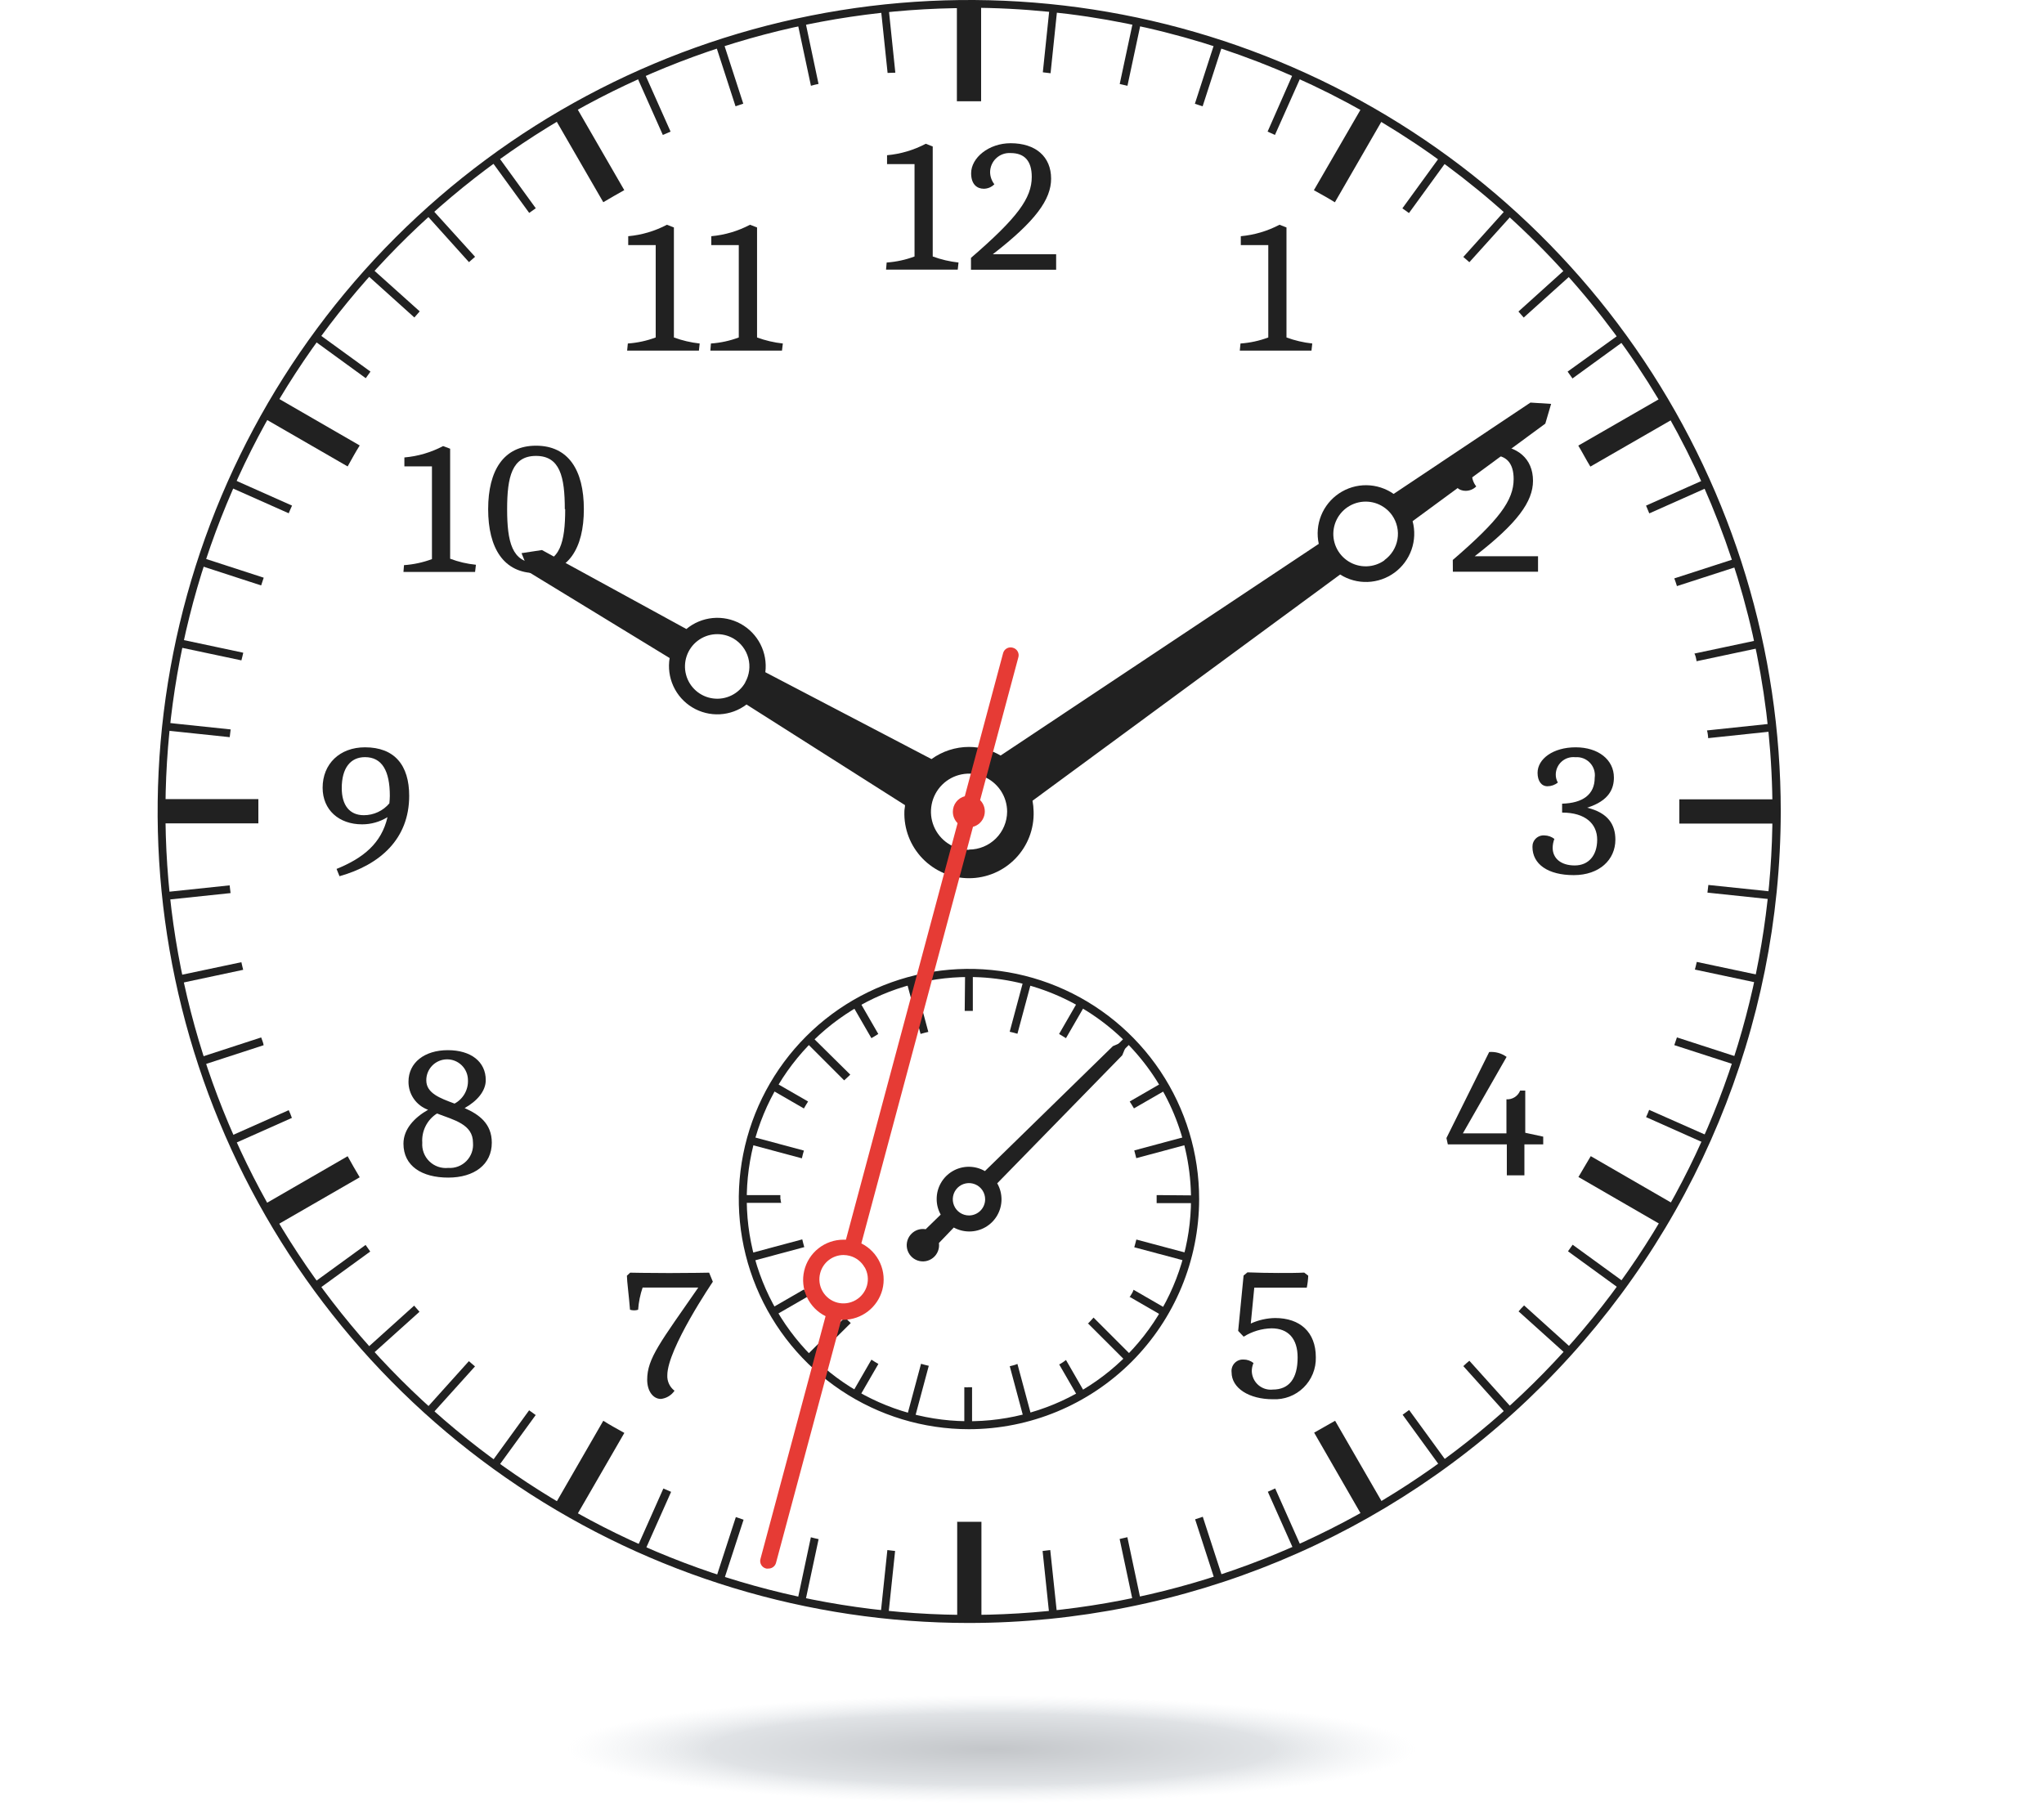 <svg width="264" height="235" viewBox="0 0 264 235" fill="none" xmlns="http://www.w3.org/2000/svg">
<path d="M125.15 209.64C104.42 209.634 84.157 203.481 66.923 191.96C49.69 180.439 36.259 164.066 28.33 144.912C20.401 125.758 18.33 104.683 22.378 84.352C26.426 64.021 36.411 45.347 51.072 30.69C65.732 16.034 84.409 6.054 104.742 2.012C125.074 -2.03 146.148 0.047 165.3 7.982C184.451 15.916 200.82 29.351 212.337 46.588C223.853 63.825 230 84.09 230 104.82C229.968 132.615 218.91 159.263 199.253 178.914C179.596 198.566 152.945 209.616 125.15 209.64ZM125.15 1.04C104.624 1.04 84.559 7.127 67.493 18.53C50.426 29.934 37.125 46.142 29.27 65.105C21.415 84.068 19.36 104.935 23.364 125.066C27.368 145.198 37.253 163.69 51.767 178.204C66.28 192.717 84.772 202.602 104.903 206.606C125.035 210.61 145.902 208.555 164.865 200.7C183.828 192.845 200.036 179.544 211.44 162.477C222.843 145.411 228.93 125.346 228.93 104.82C228.911 77.298 217.973 50.908 198.515 31.443C179.058 11.978 152.672 1.029 125.15 1V1.04Z" fill="#212121"/>
<path d="M77.64 21.47L73.47 14.24L72.57 14.76L76.74 22L77.64 21.47ZM63.44 20.75L68.35 27.5L69.2 26.9L64.29 20.14L63.44 20.75ZM55 27.67L60.57 33.86C60.83 33.62 61.1 33.4 61.36 33.17L55.77 27L55 27.67ZM96 13.39L93.43 5.47L92.43 5.8L95 13.73L96 13.39ZM105.72 10.84L104 2.7L103 2.92L104.74 11.08C105 11 105.37 10.91 105.72 10.84ZM47.32 35.43L53.52 41.01C53.75 40.75 53.97 40.48 54.21 40.22L48 34.65L47.32 35.43ZM86.61 17L83.22 9.39L82.22 9.81L85.61 17.43L86.61 17ZM37.72 65.31L30.11 61.92L29.69 62.92L37.29 66.3C37.43 65.94 37.58 65.63 37.72 65.31ZM31.41 84.31L23.27 82.58L23.06 83.58L31.18 85.3C31.25 85 31.34 84.7 31.41 84.36V84.31ZM29.79 94.22L21.51 93.35L21.4 94.35L29.67 95.22L29.79 94.22ZM34.06 74.62L26.15 72.05L25.83 73.05L33.73 75.62L34.06 74.62ZM47.85 48L41.1 43.1L40.49 43.94L47.24 48.85C47.45 48.56 47.64 48.28 47.85 48ZM42.33 56.39L35.11 52.22L34.59 53.13L41.81 57.29C42 57 42.16 56.69 42.33 56.39ZM115.64 9.39L114.77 1L113.77 1.11L114.64 9.42L115.64 9.39ZM203.05 35.4L202.35 34.62L196.12 40.24C196.35 40.49 196.57 40.76 196.8 41.02L203.05 35.4ZM208.5 57.31L215.78 53.11L215.26 52.2L208 56.4C208.16 56.7 208.33 57 208.5 57.31ZM213.03 66.31L220.69 62.9L220.26 61.9L212.6 65.31C212.74 65.64 212.88 66 213 66.27L213.03 66.31ZM203.08 48.9L209.88 43.96L209.27 43.11L202.47 48C202.68 48.29 202.87 48.58 203.08 48.86V48.9ZM219.08 85.42L227.27 83.68L227.05 82.68L218.85 84.42C219 84.7 219.06 85 219.13 85.38L219.08 85.42ZM220.58 95.35L228.92 94.47L228.81 93.47L220.47 94.35C220.56 94.62 220.6 95 220.63 95.31L220.58 95.35ZM216.58 75.71L224.58 73.12L224.25 72.12L216.25 74.71C216.36 75 216.48 75.33 216.58 75.67V75.71ZM29.2 104.82C29.2 104.65 29.2 104.47 29.2 104.3H20.88V105.3H29.2C29.21 105.17 29.2 105 29.2 104.82ZM181.13 26.91L181.98 27.52L186.92 20.72L186.07 20.11L181.13 26.91ZM144.62 10.85L145.62 11.08L147.37 2.88L146.37 2.66L144.62 10.85ZM189 33.19C189.26 33.42 189.53 33.64 189.78 33.87L195.4 27.64L194.62 26.94L189 33.19ZM154.33 13.4C154.66 13.51 154.99 13.63 155.33 13.73L157.92 5.73L156.92 5.4L154.33 13.4ZM134.69 9.34L135.69 9.46L136.56 1.11L135.56 1L134.69 9.34ZM124.63 8.88H125.63V0.53H124.63V8.88ZM163.72 17L164.67 17.43L168.09 9.76L167.09 9.34L163.72 17ZM172.72 21.52L173.62 22.04L177.82 14.77L176.92 14.25L172.72 21.52ZM41.81 152.35L34.6 156.5L35.12 157.41L42.33 153.25C42.15 153 42 152.65 41.81 152.35ZM189 176.46L194.6 182.69L195.38 181.99L189.78 175.77C189.5 176 189.23 176.23 189 176.46ZM181.16 182.74L186.08 189.51L186.93 188.9L182 182.13L181.16 182.74ZM196.16 169.41L202.38 175.01L203.07 174.23L196.85 168.62C196.57 168.88 196.35 169.15 196.12 169.41H196.16ZM202.52 161.63L209.29 166.55L209.9 165.71L203.12 160.78L202.52 161.63ZM172.72 188.17L176.9 195.42L177.81 194.9L173.62 187.65L172.72 188.17ZM154.36 196.25L156.93 204.18L157.93 203.86L155.35 195.92L154.36 196.25ZM163.75 192.69L167.15 200.32L168.1 199.9L164.7 192.26L163.75 192.69ZM216.25 135L224.25 137.59L224.57 136.59L216.59 134L216.25 135ZM208 153.24L215.25 157.42L215.78 156.52L208.52 152.33L208 153.24ZM218.91 125.24L227.11 126.98L227.32 125.98L219.15 124.25C219.07 124.6 219 124.93 218.9 125.27L218.91 125.24ZM221.1 104.24C221.1 104.41 221.1 104.59 221.1 104.76C221.1 104.93 221.1 105.11 221.1 105.28H229.5V104.28L221.1 104.24ZM220.53 115.3L228.87 116.18L228.98 115.18L220.65 114.31L220.53 115.3ZM212.61 144.3L220.26 147.71L220.68 146.76L213 143.36C212.89 143.68 212.74 144 212.6 144.31L212.61 144.3ZM144.61 198.79L146.34 206.95L147.34 206.73L145.61 198.56L144.61 198.79ZM124.61 200.79V209.14H125.61V200.79H124.61ZM47.31 174.22L48 175L54.18 169.44C53.95 169.18 53.73 168.91 53.49 168.65L47.31 174.22ZM47.22 160.81L40.48 165.71L41.09 166.55L47.82 161.66L47.22 160.81ZM55 182L55.77 182.69L61.35 176.5L60.56 175.82L55 182ZM37.27 143.41L29.69 146.78L30.11 147.78L37.7 144.4C37.57 144 37.42 143.69 37.28 143.38L37.27 143.41ZM31.16 124.29L23.06 126L23.28 127L31.41 125.27C31.33 124.94 31.24 124.61 31.17 124.26L31.16 124.29ZM33.72 134.01L25.83 136.58L26.15 137.58L34.05 135.01C34 134.64 33.83 134.31 33.73 134L33.72 134.01ZM63.45 188.91L64.29 189.52L69.19 182.78L68.34 182.17L63.45 188.91ZM134.66 200.34L135.53 208.64L136.53 208.53L135.65 200.22L134.66 200.34ZM113.74 208.5L114.74 208.61L115.61 200.34L114.61 200.22L113.74 208.5ZM29.66 114.36L21.4 115.23L21.5 116.23L29.78 115.36L29.66 114.36ZM103 206.71L104 206.92L105.73 198.81C105.38 198.74 105.05 198.65 104.73 198.57L103 206.71ZM82.3 199.87L83.3 200.29L86.68 192.7L85.68 192.27L82.3 199.87ZM72.6 194.87L73.5 195.39L77.66 188.19L76.76 187.67L72.6 194.87ZM92.47 203.87L93.47 204.19L96.04 196.3L95.04 195.96L92.47 203.87Z" fill="#212121"/>
<path d="M80.63 24.56L74.37 13.72L71.66 15.29L77.92 26.12C78.81 25.59 79.72 25.07 80.63 24.56ZM34.07 54L44.9 60.25C45.41 59.34 45.9 58.43 46.46 57.54L35.64 51.29L34.07 54ZM203.85 57.56C204.39 58.45 204.85 59.36 205.41 60.27L216.3 54L214.74 51.29L203.85 57.56ZM20.85 103.22V106.35H33.37C33.37 105.83 33.37 105.35 33.37 104.79C33.37 104.23 33.37 103.79 33.37 103.22H20.85ZM169.7 24.57C170.61 25.08 171.52 25.57 172.41 26.13L178.69 15.25L176 13.69L169.7 24.57ZM123.59 13.08C124.11 13.08 124.59 13.08 125.16 13.08C125.73 13.08 126.16 13.08 126.72 13.08V0.53H123.59V13.08ZM71.68 194.34L74.39 195.91L80.64 185.09C79.72 184.58 78.82 184.09 77.92 183.52L71.68 194.34ZM34.08 155.6L35.64 158.31L46.46 152.07C45.92 151.17 45.41 150.27 44.9 149.35L34.08 155.6ZM216.9 103.25C216.9 103.78 216.9 104.25 216.9 104.82C216.9 105.39 216.9 105.82 216.9 106.38H229.49V103.25H216.9ZM203.9 152.05L214.76 158.33L216.33 155.62L205.46 149.34C204.91 150.25 204.39 151.16 203.86 152.05H203.9ZM169.73 185.05L176 195.94L178.71 194.37L172.44 183.52C171.51 184.05 170.6 184.57 169.69 185.08L169.73 185.05ZM123.63 196.54V209.09H126.76V196.57C126.24 196.57 125.76 196.57 125.2 196.57C124.64 196.57 124.11 196.58 123.59 196.57L123.63 196.54Z" fill="#212121"/>
<path d="M43.47 112.24C46.92 110.84 49.27 108.93 50.05 105.55C49.065 106.159 47.929 106.482 46.77 106.48C43.77 106.48 41.67 104.61 41.67 101.75C41.67 98.68 43.87 96.53 47.14 96.53C50.97 96.53 52.85 98.85 52.85 102.8C52.85 108.38 49.07 111.71 43.85 113.18L43.47 112.24ZM50.35 102.8C50.35 99.58 49.35 97.8 47.14 97.8C45.24 97.8 44.14 99.24 44.14 101.8C44.14 104 45.14 105.3 46.99 105.3C47.618 105.301 48.239 105.165 48.809 104.9C49.379 104.636 49.885 104.25 50.29 103.77C50.32 103.43 50.35 103.13 50.35 102.8Z" fill="#212121"/>
<path d="M52.76 139.72C52.76 137.25 54.84 135.65 57.84 135.65C60.84 135.65 62.74 137.15 62.74 139.52C62.74 140.92 61.64 142.22 60.01 143.13C61.87 143.95 63.52 145.13 63.52 147.6C63.52 150.41 61.27 152.11 57.89 152.11C54.51 152.11 52.11 150.63 52.11 147.73C52.11 145.83 53.54 144.35 55.29 143.35C54.544 143.081 53.901 142.587 53.448 141.937C52.995 141.287 52.754 140.512 52.76 139.72ZM54.54 147.6C54.507 148.044 54.572 148.491 54.73 148.907C54.888 149.324 55.135 149.701 55.455 150.011C55.774 150.322 56.157 150.559 56.578 150.706C56.999 150.852 57.447 150.905 57.89 150.86C58.323 150.891 58.758 150.827 59.164 150.673C59.571 150.519 59.939 150.279 60.243 149.969C60.547 149.659 60.781 149.287 60.927 148.878C61.073 148.469 61.129 148.033 61.09 147.6C61.09 145.23 58.67 144.68 56.44 143.83C55.813 144.229 55.306 144.79 54.972 145.454C54.638 146.117 54.488 146.859 54.54 147.6ZM60.44 139.5C60.433 138.787 60.144 138.105 59.635 137.605C59.125 137.105 58.438 136.828 57.725 136.835C57.011 136.842 56.33 137.131 55.83 137.641C55.33 138.15 55.053 138.837 55.06 139.55C55.06 141.2 56.81 141.85 58.71 142.55C59.257 142.257 59.709 141.814 60.015 141.275C60.321 140.735 60.469 140.12 60.44 139.5Z" fill="#212121"/>
<path d="M81.39 164.39C81.39 164.39 83.76 164.44 86.44 164.44C89.12 164.44 91.59 164.39 91.59 164.39L92.07 165.56C92.07 165.56 86.19 174.22 86.19 177.64C86.17 178.024 86.245 178.407 86.407 178.755C86.569 179.104 86.814 179.408 87.12 179.64C86.921 179.934 86.66 180.18 86.356 180.363C86.053 180.546 85.713 180.661 85.36 180.7C84.36 180.7 83.59 179.7 83.59 178.22C83.59 175.46 85.29 173.39 90.19 166.31H83C82.683 167.238 82.489 168.202 82.42 169.18C82.251 169.231 82.076 169.258 81.9 169.26C81.721 169.257 81.542 169.23 81.37 169.18C81.25 167.54 80.97 165.46 80.97 164.78L81.39 164.39Z" fill="#212121"/>
<path d="M159.92 171.91L160.62 164.76L161.12 164.35C162.57 164.4 163.69 164.43 165.12 164.43C166.55 164.43 167.55 164.43 168.45 164.38L168.97 164.78C168.949 165.301 168.886 165.819 168.78 166.33H162L161.55 170.96C162.539 170.507 163.612 170.266 164.7 170.25C167.9 170.25 169.95 172.06 169.95 175.31C169.97 176.039 169.84 176.764 169.566 177.44C169.293 178.116 168.883 178.728 168.361 179.238C167.84 179.748 167.219 180.144 166.538 180.403C165.856 180.661 165.128 180.776 164.4 180.74C161.33 180.74 159.07 179.31 159.07 177.26C159.043 177.047 159.064 176.831 159.13 176.627C159.195 176.423 159.305 176.236 159.451 176.079C159.597 175.922 159.775 175.798 159.973 175.717C160.172 175.636 160.386 175.6 160.6 175.61C161.072 175.606 161.531 175.765 161.9 176.06C161.752 176.397 161.677 176.762 161.68 177.13C161.69 177.468 161.771 177.8 161.916 178.106C162.061 178.412 162.268 178.684 162.523 178.906C162.779 179.127 163.077 179.294 163.4 179.394C163.723 179.495 164.064 179.527 164.4 179.49C166.5 179.49 167.6 178.06 167.6 175.34C167.6 172.91 166.38 171.58 164.23 171.58C162.955 171.61 161.711 171.983 160.63 172.66L159.92 171.91Z" fill="#212121"/>
<path d="M186.82 147L192.34 135.89C193.141 135.823 193.94 136.047 194.59 136.52L188.94 146.4H194.57V142C194.946 142.022 195.32 141.925 195.638 141.722C195.956 141.519 196.202 141.221 196.34 140.87H197V146.32L199.32 146.82V147.82H196.89V151.82H194.62V147.82H187L186.82 147Z" fill="#212121"/>
<path d="M201.76 103.81C204.42 103.74 205.97 102.64 205.97 100.46C206.019 100.114 205.99 99.76 205.884 99.427C205.778 99.093 205.598 98.788 205.358 98.533C205.118 98.278 204.823 98.081 204.496 97.956C204.17 97.831 203.819 97.781 203.47 97.81C203.151 97.773 202.827 97.805 202.521 97.902C202.215 97.999 201.933 98.161 201.694 98.376C201.455 98.59 201.264 98.853 201.134 99.147C201.004 99.441 200.938 99.759 200.94 100.08C200.941 100.431 201.034 100.776 201.21 101.08C200.829 101.391 200.352 101.561 199.86 101.56C199.09 101.56 198.59 100.88 198.59 99.83C198.59 98.03 200.59 96.53 203.51 96.53C206.43 96.53 208.45 98.13 208.45 100.43C208.45 101.83 207.87 103.43 204.99 104.33C207.69 104.98 208.64 106.51 208.64 108.46C208.64 111.06 206.57 113.04 203.26 113.04C199.95 113.04 197.93 111.64 197.93 109.39C197.924 109.187 197.96 108.985 198.038 108.797C198.115 108.609 198.231 108.44 198.378 108.3C198.525 108.161 198.701 108.053 198.892 107.986C199.084 107.919 199.288 107.893 199.49 107.91C199.95 107.921 200.395 108.078 200.76 108.36C200.619 108.727 200.545 109.117 200.54 109.51C200.54 110.86 201.59 111.79 203.39 111.79C205.19 111.79 206.29 110.49 206.29 108.46C206.29 106.43 204.79 104.96 201.76 104.96V103.81Z" fill="#212121"/>
<path d="M187.64 72.33C193.64 67.16 195.5 64.63 195.5 61.88C195.5 59.83 194.57 58.8 192.77 58.8C192.43 58.777 192.089 58.824 191.767 58.938C191.446 59.052 191.151 59.23 190.902 59.463C190.653 59.696 190.454 59.977 190.317 60.289C190.181 60.602 190.111 60.939 190.11 61.28C190.12 61.844 190.317 62.39 190.67 62.83C190.489 63.012 190.274 63.156 190.037 63.254C189.8 63.352 189.546 63.401 189.29 63.4C188.47 63.4 187.67 62.88 187.67 61.4C187.67 59.4 189.94 57.52 192.77 57.52C195.99 57.52 198 59.25 198 62.1C198 64.78 196 67.58 190.47 71.85H198.65V73.85H187.65L187.64 72.33Z" fill="#212121"/>
<path d="M160.22 44.37C161.448 44.285 162.658 44.023 163.81 43.59V31.66H160.26V30.51C162.008 30.351 163.707 29.848 165.26 29.03L166.16 29.38V43.59C167.234 43.985 168.352 44.247 169.49 44.37L169.39 45.29H160.13L160.22 44.37Z" fill="#212121"/>
<path d="M114.52 33.91C115.751 33.825 116.964 33.563 118.12 33.13V21.2H114.57V20.05C116.318 19.893 118.018 19.39 119.57 18.57L120.47 18.92V33.13C121.544 33.524 122.662 33.786 123.8 33.91L123.7 34.83H114.44L114.52 33.91Z" fill="#212121"/>
<path d="M125.41 33.31C131.41 28.13 133.26 25.6 133.26 22.85C133.26 20.8 132.34 19.77 130.53 19.77C130.191 19.748 129.85 19.796 129.53 19.911C129.21 20.025 128.917 20.204 128.669 20.437C128.42 20.669 128.222 20.95 128.087 21.262C127.951 21.574 127.881 21.91 127.88 22.25C127.891 22.813 128.084 23.357 128.43 23.8C128.252 23.983 128.039 24.128 127.803 24.228C127.568 24.328 127.315 24.379 127.06 24.38C126.23 24.38 125.43 23.85 125.43 22.38C125.43 20.38 127.71 18.5 130.53 18.5C133.76 18.5 135.76 20.23 135.76 23.08C135.76 25.76 133.76 28.56 128.23 32.84H136.41V34.84H125.41V33.31Z" fill="#212121"/>
<path d="M81.09 44.37C82.321 44.284 83.534 44.022 84.69 43.59V31.66H81.14V30.51C82.888 30.353 84.588 29.85 86.14 29.03L87.04 29.38V43.59C88.114 43.985 89.232 44.247 90.37 44.37L90.27 45.29H81L81.09 44.37Z" fill="#212121"/>
<path d="M91.82 44.37C93.052 44.286 94.264 44.024 95.42 43.59V31.66H91.87V30.51C93.618 30.354 95.318 29.851 96.87 29.03L97.78 29.38V43.59C98.854 43.985 99.972 44.247 101.11 44.37L101 45.29H91.75L91.82 44.37Z" fill="#212121"/>
<path d="M52.18 73C53.415 72.915 54.63 72.653 55.79 72.22V60.24H52.23V59.09C53.978 58.937 55.678 58.438 57.23 57.62L58.14 57.96V72.17C59.211 72.575 60.331 72.837 61.47 72.95L61.36 73.88H52.11L52.18 73Z" fill="#212121"/>
<path d="M63.05 65.77C63.05 60.77 65.05 57.57 69.23 57.57C73.41 57.57 75.41 60.72 75.41 65.77C75.41 70.82 73.41 74.03 69.23 74.03C65.05 74.03 63.05 70.8 63.05 65.77ZM72.95 65.77C72.95 61.59 72.33 58.89 69.23 58.89C66.13 58.89 65.5 61.59 65.5 65.77C65.5 69.95 66.12 72.7 69.23 72.7C72.34 72.7 73 70 73 65.77H72.95Z" fill="#212121"/>
<path d="M113.44 133.56L111 129.33L110.1 129.86L112.55 134.1C112.85 133.92 113.14 133.73 113.44 133.56ZM99.6 140.74L103.83 143.18C104 142.87 104.19 142.58 104.37 142.28L100.12 139.83L99.6 140.74ZM124.6 130.58C124.78 130.58 124.95 130.58 125.13 130.58C125.31 130.58 125.47 130.58 125.65 130.58V125.68H124.65L124.6 130.58ZM150.68 140.74L150.15 139.83L145.91 142.28C146.09 142.58 146.29 142.87 146.46 143.17L150.68 140.74ZM100.79 154.89C100.79 154.71 100.79 154.54 100.79 154.37H96V155.37H100.9C100.84 155.23 100.82 155.06 100.82 154.89H100.79ZM136.79 133.56C137.09 133.73 137.38 133.92 137.68 134.1L140.13 129.86L139.23 129.33L136.79 133.56ZM145.86 167.49L150.1 169.94L150.63 169.04L146.41 166.6C146.32 166.91 146.12 167.19 145.94 167.49H145.86ZM136.79 176.22L139.23 180.44L140.13 179.92L137.68 175.67C137.46 175.85 137.17 176.05 136.87 176.22H136.79ZM149.39 154.37C149.39 154.54 149.39 154.71 149.39 154.89C149.39 155.07 149.39 155.23 149.39 155.41H154.28V154.41L149.39 154.37ZM124.55 179.19V184.09H125.55V179.19H125.03C125 179.22 124.81 179.2 124.63 179.19H124.55ZM99.6 169L100.12 169.9L104.37 167.45C104.19 167.15 104 166.86 103.83 166.56L99.6 169ZM110.1 179.88L111.01 180.4L113.45 176.18C113.14 176.01 112.85 175.81 112.55 175.63L110.1 179.88Z" fill="#212121"/>
<path d="M117.09 126.81L118.9 133.55C119.23 133.45 119.57 133.37 119.9 133.29L118.09 126.54L117.09 126.81ZM109.82 138.81L104.82 133.87L104.09 134.61L109.03 139.55C109.32 139.3 109.56 139.05 109.82 138.81ZM96.82 147.81L103.57 149.62C103.65 149.28 103.73 148.94 103.83 148.62L97.09 146.81L96.82 147.81ZM130.41 133.27C130.75 133.35 131.09 133.43 131.41 133.53L133.22 126.79L132.22 126.52L130.41 133.27ZM140.5 138.79C140.76 139.03 141 139.28 141.24 139.53L146.18 134.59L145.44 133.85L140.5 138.79ZM153.5 147.79L153.23 146.79L146.5 148.6C146.59 148.93 146.67 149.27 146.76 149.6L153.5 147.79ZM140.5 170.92L145.44 175.86L146.18 175.13L141.24 170.19C141 170.48 140.75 170.72 140.49 171L140.5 170.92ZM130.41 176.44L132.22 183.19L133.22 182.92L131.41 176.18C131.08 176.32 130.74 176.4 130.4 176.48L130.41 176.44ZM146.5 161.11L153.24 162.91L153.51 161.91L146.77 160.11C146.67 160.48 146.59 160.82 146.49 161.15L146.5 161.11ZM104.15 175.11L104.88 175.85L109.88 170.9C109.63 170.66 109.38 170.42 109.14 170.16L104.15 175.11ZM117.15 182.9L118.15 183.17L119.96 176.42C119.62 176.34 119.28 176.26 118.96 176.16L117.15 182.9ZM96.87 161.9L97.14 162.9L103.88 161.09C103.78 160.76 103.7 160.42 103.62 160.09L96.87 161.9Z" fill="#212121"/>
<path d="M125.16 184.61C119.279 184.612 113.53 182.87 108.639 179.604C103.749 176.338 99.936 171.695 97.685 166.262C95.433 160.829 94.844 154.85 95.991 149.082C97.138 143.314 99.969 138.016 104.128 133.858C108.286 129.699 113.584 126.868 119.352 125.721C125.12 124.574 131.099 125.164 136.532 127.415C141.965 129.666 146.608 133.479 149.874 138.369C153.14 143.26 154.882 149.009 154.88 154.89C154.869 162.769 151.735 170.322 146.163 175.894C140.592 181.465 133.039 184.599 125.16 184.61ZM125.16 126.2C119.485 126.196 113.936 127.875 109.215 131.025C104.495 134.175 100.814 138.655 98.64 143.897C96.465 149.139 95.894 154.908 96.999 160.475C98.104 166.041 100.834 171.155 104.846 175.17C108.858 179.184 113.97 181.919 119.535 183.027C125.101 184.136 130.871 183.569 136.115 181.398C141.358 179.227 145.84 175.55 148.993 170.831C152.147 166.113 153.83 160.565 153.83 154.89C153.822 147.287 150.8 139.997 145.425 134.619C140.051 129.241 132.763 126.213 125.16 126.2Z" fill="#212121"/>
<path d="M145.8 134.24L143.74 135.13L127.21 151.27C126.577 150.903 125.859 150.711 125.127 150.711C124.396 150.712 123.677 150.905 123.045 151.273C122.413 151.64 121.888 152.168 121.526 152.804C121.163 153.439 120.975 154.159 120.98 154.89C120.979 155.59 121.158 156.279 121.5 156.89L119.56 158.78C119.238 158.722 118.907 158.742 118.594 158.837C118.28 158.933 117.995 159.102 117.76 159.33C117.5 159.577 117.309 159.886 117.203 160.228C117.097 160.57 117.081 160.934 117.156 161.284C117.231 161.634 117.395 161.959 117.632 162.227C117.869 162.496 118.17 162.699 118.508 162.818C118.846 162.936 119.209 162.966 119.562 162.904C119.914 162.842 120.245 162.69 120.522 162.463C120.8 162.237 121.014 161.943 121.145 161.609C121.276 161.276 121.319 160.915 121.27 160.56L123.19 158.56C123.804 158.893 124.491 159.069 125.19 159.07C125.919 159.072 126.636 158.882 127.268 158.52C127.901 158.157 128.426 157.634 128.792 157.003C129.158 156.373 129.352 155.657 129.353 154.928C129.354 154.198 129.164 153.482 128.8 152.85L144.95 136.31L145.8 134.24ZM125.16 157C124.746 157.002 124.34 156.881 123.995 156.652C123.65 156.423 123.38 156.097 123.221 155.714C123.062 155.332 123.019 154.911 123.1 154.505C123.18 154.098 123.379 153.725 123.672 153.432C123.965 153.139 124.338 152.94 124.745 152.86C125.151 152.779 125.572 152.822 125.954 152.981C126.337 153.14 126.663 153.41 126.892 153.755C127.121 154.1 127.242 154.506 127.24 154.92C127.237 155.471 127.017 155.998 126.628 156.388C126.238 156.777 125.711 156.997 125.16 157Z" fill="#212121"/>
<path d="M200.34 52.17L197.67 52L180 63.8C178.971 63.081 177.749 62.689 176.493 62.675C175.238 62.661 174.007 63.027 172.963 63.724C171.918 64.42 171.108 65.416 170.639 66.58C170.169 67.745 170.061 69.023 170.33 70.25L129.24 97.59C128 96.87 126.594 96.487 125.16 96.48C123.419 96.481 121.722 97.03 120.31 98.05L98.85 86.83C99.006 85.586 98.784 84.324 98.213 83.207C97.642 82.091 96.748 81.172 95.648 80.57C94.548 79.969 93.292 79.712 92.044 79.833C90.796 79.954 89.614 80.448 88.65 81.25L70 71.05L67.36 71.45L68.36 73.93L86.49 85C86.283 86.233 86.452 87.5 86.974 88.636C87.495 89.773 88.347 90.726 89.417 91.373C90.487 92.02 91.727 92.33 92.976 92.263C94.225 92.197 95.424 91.757 96.42 91L116.89 104C116.89 104.27 116.81 104.53 116.81 104.8C116.771 105.92 116.958 107.037 117.36 108.083C117.762 109.129 118.371 110.084 119.149 110.89C119.928 111.696 120.861 112.338 121.893 112.775C122.925 113.213 124.034 113.439 125.155 113.439C126.276 113.439 127.385 113.213 128.417 112.775C129.449 112.338 130.382 111.696 131.161 110.89C131.939 110.084 132.548 109.129 132.95 108.083C133.352 107.037 133.539 105.92 133.5 104.8C133.489 104.34 133.442 103.882 133.36 103.43L173.09 74.21C174.151 74.88 175.39 75.215 176.644 75.17C177.899 75.126 179.111 74.704 180.122 73.96C181.133 73.216 181.895 72.184 182.311 70.999C182.726 69.815 182.775 68.532 182.45 67.32L199.59 54.72L200.34 52.17ZM96.25 88.17C95.838 88.884 95.223 89.46 94.483 89.824C93.744 90.189 92.913 90.326 92.095 90.218C91.278 90.111 90.511 89.763 89.891 89.22C89.271 88.676 88.826 87.961 88.612 87.165C88.398 86.369 88.425 85.527 88.69 84.746C88.954 83.965 89.444 83.28 90.098 82.778C90.752 82.275 91.54 81.978 92.362 81.923C93.185 81.868 94.005 82.059 94.72 82.47C95.669 83.024 96.362 83.93 96.648 84.991C96.935 86.052 96.792 87.184 96.25 88.14V88.17ZM125.16 109.77C124.187 109.77 123.236 109.481 122.427 108.941C121.617 108.4 120.987 107.632 120.615 106.733C120.242 105.834 120.145 104.845 120.335 103.89C120.524 102.936 120.993 102.059 121.681 101.371C122.369 100.683 123.246 100.214 124.2 100.025C125.155 99.835 126.144 99.932 127.043 100.305C127.942 100.677 128.71 101.308 129.251 102.117C129.791 102.926 130.08 103.877 130.08 104.85C130.069 106.149 129.547 107.391 128.626 108.307C127.704 109.222 126.459 109.737 125.16 109.74V109.77ZM178.81 72.38C178.135 72.859 177.333 73.128 176.506 73.151C175.679 73.174 174.863 72.951 174.163 72.51C173.462 72.069 172.908 71.43 172.571 70.674C172.234 69.918 172.129 69.079 172.27 68.263C172.41 67.448 172.79 66.692 173.36 66.092C173.93 65.492 174.666 65.075 175.473 64.894C176.281 64.713 177.124 64.775 177.896 65.073C178.668 65.372 179.334 65.893 179.81 66.57C180.435 67.472 180.681 68.583 180.494 69.665C180.307 70.746 179.702 71.711 178.81 72.35V72.38Z" fill="#212121"/>
<path d="M130.83 83.67C130.698 83.628 130.559 83.613 130.421 83.628C130.283 83.642 130.15 83.685 130.03 83.754C129.909 83.822 129.804 83.915 129.722 84.026C129.639 84.138 129.581 84.265 129.55 84.4L124.61 102.85C124.168 102.965 123.777 103.224 123.498 103.586C123.219 103.949 123.069 104.393 123.07 104.85C123.069 105.125 123.122 105.397 123.227 105.651C123.332 105.905 123.486 106.136 123.68 106.33L109.26 160.13C109.157 160.124 109.053 160.124 108.95 160.13C107.774 160.128 106.631 160.524 105.708 161.253C104.785 161.983 104.137 163.004 103.868 164.149C103.599 165.294 103.725 166.497 104.227 167.561C104.729 168.625 105.575 169.488 106.63 170.01L98.23 201.33C98.188 201.463 98.174 201.603 98.189 201.741C98.204 201.879 98.248 202.013 98.317 202.133C98.387 202.254 98.481 202.359 98.593 202.441C98.706 202.523 98.834 202.58 98.97 202.61C99.059 202.625 99.151 202.625 99.24 202.61C99.471 202.616 99.697 202.541 99.879 202.399C100.062 202.257 100.189 202.056 100.24 201.83L108.65 170.48C108.75 170.48 108.86 170.48 108.96 170.48C110.101 170.467 111.207 170.083 112.109 169.384C113.012 168.686 113.662 167.712 113.96 166.61C114.266 165.451 114.164 164.222 113.67 163.129C113.177 162.036 112.322 161.147 111.25 160.61L125.67 106.8C126.02 106.706 126.339 106.522 126.594 106.266C126.85 106.01 127.034 105.691 127.127 105.341C127.221 104.991 127.22 104.623 127.126 104.273C127.031 103.924 126.847 103.605 126.59 103.35L131.52 84.94C131.561 84.811 131.576 84.676 131.563 84.541C131.551 84.407 131.511 84.276 131.446 84.158C131.382 84.039 131.294 83.934 131.188 83.851C131.082 83.767 130.96 83.705 130.83 83.67ZM111.67 163.67C111.877 164.026 112.011 164.42 112.065 164.829C112.118 165.237 112.089 165.653 111.98 166.05C111.757 166.846 111.232 167.523 110.516 167.936C109.8 168.35 108.951 168.466 108.15 168.26C107.752 168.156 107.379 167.973 107.052 167.724C106.725 167.474 106.451 167.162 106.246 166.806C106.04 166.45 105.907 166.057 105.855 165.649C105.802 165.241 105.831 164.827 105.94 164.43C106.116 163.767 106.505 163.181 107.047 162.762C107.589 162.343 108.255 162.113 108.94 162.11C109.217 162.112 109.492 162.149 109.76 162.22C110.161 162.327 110.537 162.513 110.865 162.767C111.193 163.021 111.466 163.338 111.67 163.7V163.67Z" fill="#E63B35"/>
<path style="mix-blend-mode:multiply" opacity="0.5" d="M263.73 218.46C263.73 227.53 204.73 234.88 131.87 234.88C59.01 234.88 0 227.53 0 218.46C0 209.39 59.04 202 131.87 202C204.7 202 263.73 209.39 263.73 218.46Z" fill="url(#paint0_radial_722_471)"/>
<defs>
<radialGradient id="paint0_radial_722_471" cx="0" cy="0" r="1" gradientUnits="userSpaceOnUse" gradientTransform="translate(128.069 225.938) scale(131.57 16.52)">
<stop stop-color="#111C29" stop-opacity="0.5"/>
<stop offset="0.12" stop-color="#424D5A" stop-opacity="0.5"/>
<stop offset="0.28" stop-color="#838E9A" stop-opacity="0.5"/>
<stop offset="0.42" stop-color="#B2BEC9" stop-opacity="0"/>
<stop offset="0.53" stop-color="#CFDBE6" stop-opacity="0"/>
<stop offset="0.59" stop-color="#DAE6F1" stop-opacity="0"/>
<stop offset="0.63" stop-color="#E4ECF5" stop-opacity="0"/>
<stop offset="0.73" stop-color="#F3F7FA" stop-opacity="0"/>
<stop offset="0.84" stop-color="#FCFDFE" stop-opacity="0"/>
<stop offset="1" stop-color="white" stop-opacity="0"/>
</radialGradient>
</defs>
</svg>
